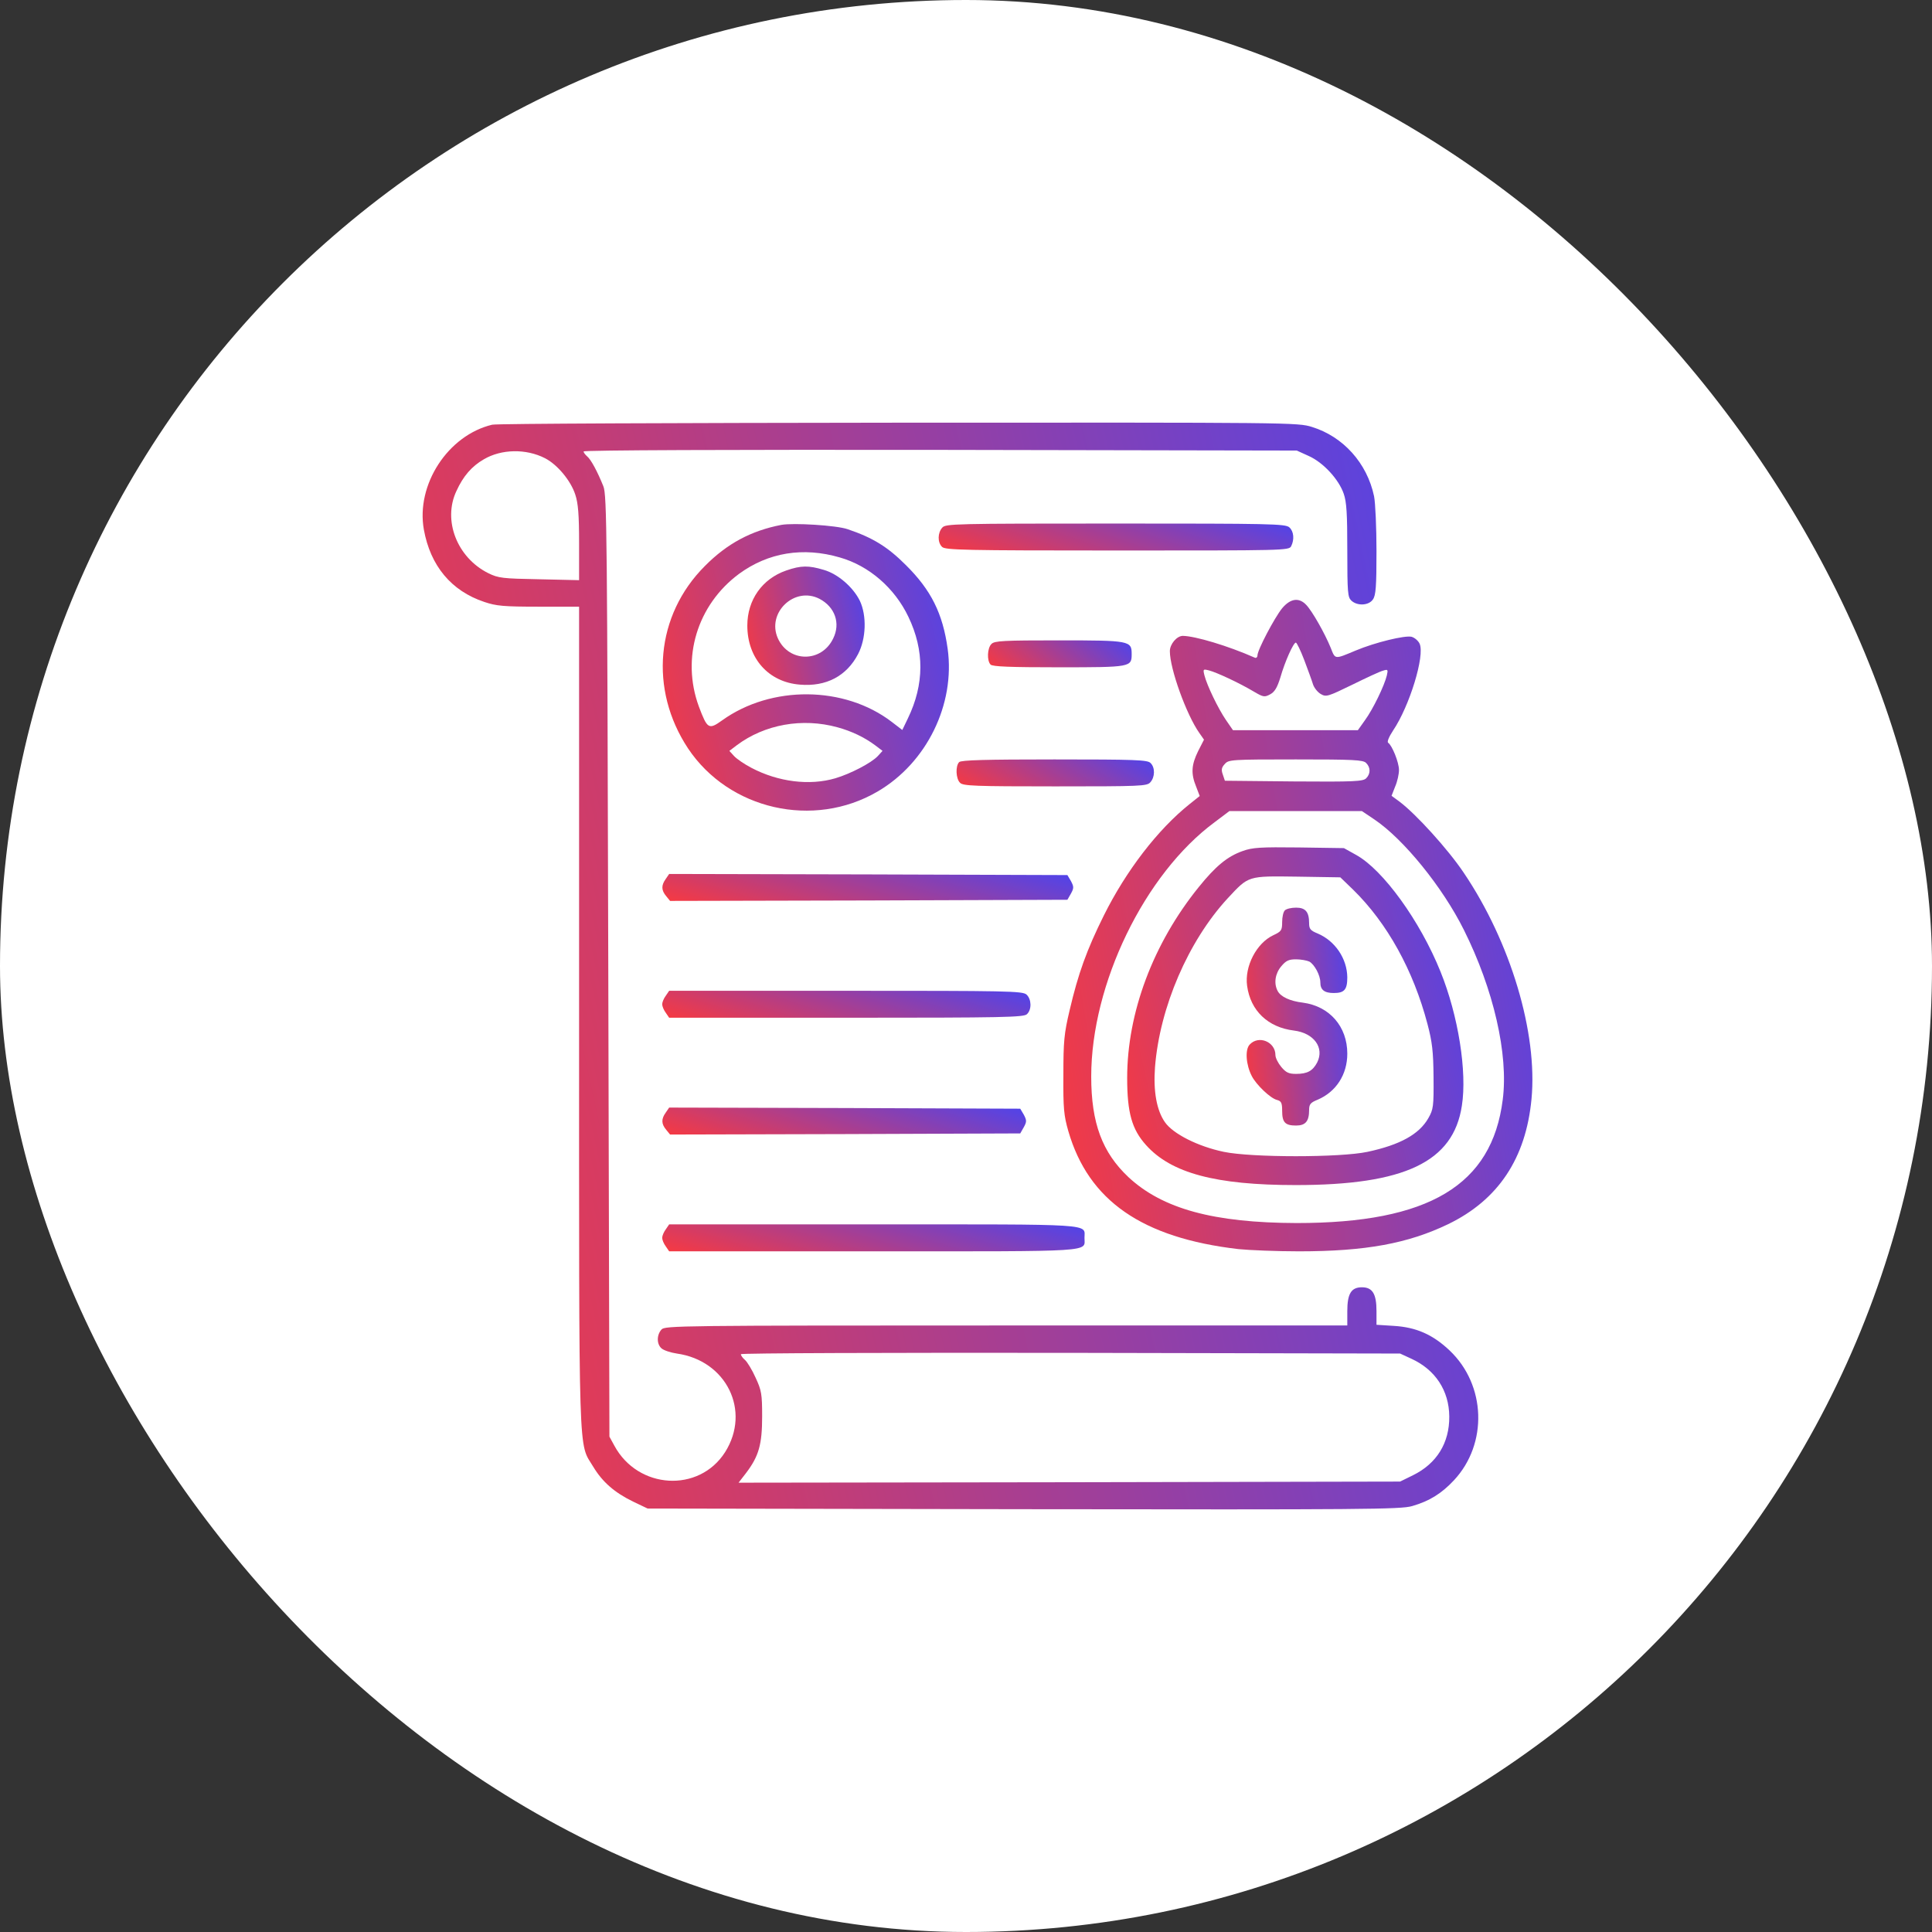 <svg width="64" height="64" viewBox="0 0 64 64" fill="none" xmlns="http://www.w3.org/2000/svg">
<rect x="0" y="0" width="64" height="64" fill="#333333" stroke="none"/>
<rect width="64" height="64" rx="32" fill="white"/>
<path d="M16.303 14.069C14.838 14.419 13.774 16.056 14.041 17.544C14.257 18.742 14.949 19.576 16.043 19.94C16.437 20.074 16.683 20.097 17.844 20.097H19.183V33.699C19.183 48.714 19.153 47.755 19.652 48.588C19.957 49.094 20.359 49.444 20.969 49.741L21.453 49.972L33.909 49.994C45.189 50.009 46.41 50.002 46.782 49.89C47.347 49.726 47.749 49.481 48.166 49.034C49.289 47.829 49.23 45.879 48.017 44.733C47.459 44.205 46.908 43.967 46.179 43.922L45.598 43.885V43.431C45.598 42.858 45.465 42.643 45.115 42.643C44.758 42.643 44.631 42.858 44.631 43.439V43.908H33.336C22.479 43.908 22.026 43.915 21.914 44.041C21.75 44.22 21.75 44.525 21.914 44.667C21.988 44.733 22.219 44.808 22.42 44.838C24.064 45.068 24.883 46.735 24.02 48.104C23.157 49.459 21.133 49.34 20.351 47.889L20.188 47.591L20.15 32.002C20.113 17.738 20.106 16.391 19.987 16.108C19.793 15.625 19.578 15.223 19.451 15.119C19.384 15.059 19.332 14.992 19.332 14.955C19.332 14.91 24.191 14.895 31.148 14.903L42.957 14.925L43.351 15.104C43.835 15.319 44.348 15.878 44.512 16.354C44.609 16.629 44.631 17.023 44.631 18.236C44.631 19.635 44.646 19.784 44.765 19.896C44.966 20.082 45.345 20.059 45.479 19.858C45.576 19.725 45.598 19.434 45.598 18.259C45.598 17.477 45.561 16.651 45.517 16.436C45.286 15.342 44.497 14.464 43.463 14.144C42.987 13.995 42.816 13.995 29.757 14.002C22.487 14.01 16.437 14.032 16.303 14.069ZM18.052 15.178C18.461 15.386 18.908 15.922 19.057 16.384C19.153 16.674 19.183 17.053 19.183 17.991V19.219L17.866 19.189C16.646 19.166 16.512 19.152 16.177 18.988C15.143 18.474 14.659 17.239 15.12 16.265C15.344 15.773 15.626 15.446 16.028 15.215C16.608 14.873 17.427 14.858 18.052 15.178ZM46.752 45.009C47.548 45.373 48.002 46.066 48.009 46.921C48.017 47.799 47.593 48.484 46.804 48.871L46.38 49.079L35.419 49.101L24.466 49.116L24.719 48.789C25.136 48.238 25.247 47.851 25.247 46.921C25.247 46.177 25.225 46.058 25.032 45.641C24.92 45.388 24.756 45.12 24.682 45.053C24.6 44.986 24.541 44.897 24.541 44.86C24.541 44.823 29.385 44.808 35.464 44.815L46.38 44.838L46.752 45.009Z" fill="url(#paint0_linear_618_849)"/>
<path d="M25.88 17.388C24.883 17.581 24.086 18.006 23.35 18.75C21.72 20.379 21.497 22.835 22.792 24.792C24.146 26.823 26.951 27.463 29.072 26.22C30.701 25.268 31.646 23.333 31.393 21.495C31.23 20.32 30.843 19.546 30.009 18.72C29.407 18.117 28.916 17.812 28.075 17.529C27.71 17.403 26.282 17.314 25.88 17.388ZM27.822 18.467C28.789 18.742 29.637 19.479 30.091 20.431C30.627 21.547 30.62 22.671 30.076 23.795L29.89 24.182L29.541 23.914C27.978 22.716 25.552 22.693 23.923 23.862C23.476 24.182 23.432 24.152 23.149 23.4C22.561 21.793 23.097 20.037 24.481 19.01C25.448 18.303 26.602 18.11 27.822 18.467ZM27.74 24.092C28.209 24.219 28.64 24.427 28.99 24.688L29.235 24.874L29.079 25.045C28.863 25.275 28.172 25.633 27.673 25.781C26.817 26.034 25.776 25.9 24.898 25.439C24.667 25.32 24.406 25.142 24.317 25.045L24.161 24.874L24.406 24.688C25.329 23.996 26.579 23.772 27.74 24.092Z" fill="url(#paint1_linear_618_849)"/>
<path d="M26.044 18.899C25.247 19.174 24.756 19.874 24.756 20.722C24.756 21.808 25.456 22.597 26.497 22.679C27.368 22.753 28.045 22.396 28.425 21.667C28.693 21.153 28.715 20.394 28.484 19.903C28.261 19.45 27.755 19.01 27.286 18.877C26.788 18.728 26.535 18.728 26.044 18.899ZM27.145 19.836C27.658 20.104 27.852 20.647 27.599 21.153C27.212 21.957 26.133 21.95 25.768 21.146C25.389 20.298 26.319 19.412 27.145 19.836Z" fill="url(#paint2_linear_618_849)"/>
<path d="M31.215 17.477C31.059 17.648 31.052 17.968 31.208 18.117C31.312 18.221 31.937 18.236 37.004 18.236C42.548 18.236 42.697 18.236 42.771 18.095C42.883 17.872 42.86 17.604 42.712 17.47C42.585 17.351 42.079 17.343 36.952 17.343C31.602 17.343 31.327 17.351 31.215 17.477Z" fill="url(#paint3_linear_618_849)"/>
<path d="M42.473 20.149C42.22 20.461 41.655 21.533 41.655 21.711C41.655 21.771 41.61 21.808 41.566 21.786C40.673 21.391 39.594 21.071 39.184 21.064C38.983 21.064 38.753 21.339 38.753 21.57C38.753 22.158 39.303 23.676 39.728 24.279L39.884 24.502L39.69 24.881C39.467 25.335 39.445 25.625 39.623 26.057L39.742 26.369L39.415 26.63C38.351 27.478 37.302 28.847 36.565 30.328C36 31.466 35.717 32.248 35.434 33.461C35.248 34.242 35.226 34.495 35.226 35.611C35.218 36.72 35.241 36.95 35.39 37.471C36.059 39.778 37.838 41.006 41.022 41.378C41.394 41.415 42.295 41.452 43.031 41.452C45.241 41.452 46.64 41.192 47.972 40.552C49.632 39.748 50.547 38.372 50.733 36.407C50.941 34.22 50.041 31.206 48.486 28.907C47.972 28.14 46.901 26.957 46.35 26.548L46.097 26.362L46.216 26.057C46.291 25.886 46.343 25.64 46.343 25.506C46.343 25.253 46.112 24.688 45.985 24.606C45.941 24.576 46.008 24.412 46.149 24.197C46.692 23.393 47.206 21.719 47.027 21.324C46.983 21.228 46.864 21.123 46.759 21.094C46.536 21.042 45.554 21.28 44.914 21.548C44.2 21.845 44.237 21.853 44.081 21.458C43.887 20.982 43.47 20.245 43.27 20.037C43.031 19.784 42.749 19.821 42.473 20.149ZM43.203 21.86C43.322 22.18 43.456 22.537 43.493 22.664C43.53 22.783 43.649 22.932 43.753 22.991C43.932 23.095 43.991 23.073 44.788 22.686C45.256 22.455 45.718 22.24 45.814 22.217C45.978 22.165 45.985 22.18 45.941 22.374C45.859 22.716 45.48 23.497 45.219 23.854L44.981 24.189H42.912H40.844L40.613 23.854C40.353 23.475 39.981 22.701 39.899 22.374C39.847 22.165 39.854 22.158 40.055 22.21C40.308 22.277 41.045 22.619 41.521 22.902C41.848 23.095 41.886 23.103 42.079 22.999C42.228 22.917 42.31 22.775 42.414 22.441C42.563 21.92 42.845 21.287 42.927 21.287C42.957 21.287 43.084 21.548 43.203 21.86ZM45.256 25.276C45.405 25.424 45.405 25.633 45.256 25.782C45.152 25.886 44.862 25.901 42.86 25.886L40.576 25.863L40.509 25.663C40.449 25.499 40.464 25.424 40.576 25.305C40.702 25.164 40.792 25.157 42.927 25.157C44.84 25.157 45.16 25.171 45.256 25.276ZM45.524 27.143C46.491 27.791 47.786 29.383 48.493 30.804C49.475 32.769 49.974 34.926 49.78 36.429C49.423 39.264 47.332 40.515 42.957 40.515C40.204 40.507 38.515 40.046 37.384 38.997C36.513 38.178 36.148 37.203 36.148 35.663C36.148 32.597 37.912 28.951 40.241 27.233L40.725 26.868H42.92H45.115L45.524 27.143Z" fill="url(#paint4_linear_618_849)"/>
<path d="M41.163 28.192C40.657 28.371 40.271 28.691 39.712 29.383C38.195 31.258 37.339 33.55 37.339 35.708C37.339 36.861 37.495 37.411 37.964 37.932C38.797 38.862 40.271 39.257 42.92 39.257C46.536 39.257 48.143 38.49 48.426 36.63C48.604 35.507 48.307 33.639 47.719 32.188C47.042 30.506 45.814 28.81 44.921 28.319L44.519 28.095L43.031 28.073C41.751 28.058 41.491 28.073 41.163 28.192ZM44.824 29.472C45.956 30.581 46.819 32.143 47.287 33.922C47.444 34.517 47.481 34.83 47.488 35.685C47.496 36.66 47.481 36.749 47.317 37.039C47.012 37.575 46.38 37.925 45.301 38.156C44.4 38.349 41.461 38.349 40.538 38.156C39.683 37.977 38.857 37.56 38.589 37.173C38.314 36.779 38.202 36.147 38.261 35.35C38.418 33.364 39.363 31.176 40.665 29.762C41.372 29.003 41.32 29.018 42.972 29.04L44.4 29.063L44.824 29.472Z" fill="url(#paint5_linear_618_849)"/>
<path d="M42.562 30.157C42.51 30.209 42.473 30.38 42.473 30.544C42.473 30.826 42.443 30.856 42.175 30.983C41.625 31.243 41.223 32.01 41.312 32.657C41.424 33.483 42.004 34.033 42.86 34.138C43.522 34.219 43.879 34.703 43.634 35.194C43.485 35.477 43.306 35.574 42.934 35.574C42.689 35.574 42.6 35.529 42.443 35.343C42.339 35.217 42.25 35.045 42.25 34.949C42.25 34.51 41.692 34.279 41.394 34.606C41.238 34.778 41.275 35.276 41.468 35.648C41.617 35.938 42.086 36.385 42.302 36.437C42.443 36.474 42.473 36.534 42.473 36.794C42.473 37.181 42.57 37.285 42.934 37.285C43.247 37.285 43.366 37.144 43.366 36.772C43.366 36.578 43.411 36.526 43.649 36.429C44.259 36.169 44.631 35.596 44.631 34.904C44.631 34.004 44.043 33.334 43.165 33.215C42.733 33.163 42.428 33.022 42.324 32.828C42.19 32.575 42.242 32.248 42.443 32.01C42.6 31.823 42.689 31.779 42.934 31.779C43.091 31.779 43.292 31.816 43.373 31.853C43.545 31.95 43.738 32.307 43.738 32.545C43.738 32.791 43.872 32.895 44.184 32.895C44.534 32.895 44.631 32.783 44.631 32.374C44.623 31.756 44.229 31.169 43.649 30.923C43.411 30.826 43.366 30.774 43.366 30.581C43.366 30.209 43.247 30.067 42.934 30.067C42.778 30.067 42.614 30.105 42.562 30.157Z" fill="url(#paint6_linear_618_849)"/>
<path d="M32.844 21.332C32.703 21.465 32.688 21.89 32.815 22.016C32.882 22.083 33.484 22.105 35.077 22.105C37.465 22.105 37.488 22.098 37.488 21.666C37.488 21.227 37.428 21.213 35.084 21.213C33.254 21.213 32.941 21.227 32.844 21.332Z" fill="url(#paint7_linear_618_849)"/>
<path d="M31.773 25.246C31.647 25.373 31.662 25.797 31.803 25.931C31.9 26.035 32.294 26.05 34.951 26.05C37.793 26.05 37.994 26.042 38.105 25.916C38.262 25.745 38.269 25.425 38.113 25.276C38.016 25.172 37.622 25.157 34.928 25.157C32.644 25.157 31.84 25.179 31.773 25.246Z" fill="url(#paint8_linear_618_849)"/>
<path d="M22.055 29.114C21.899 29.33 21.906 29.494 22.07 29.688L22.197 29.844L28.782 29.829L35.359 29.806L35.478 29.598C35.575 29.42 35.575 29.375 35.478 29.189L35.359 28.988L28.767 28.966L22.167 28.951L22.055 29.114Z" fill="url(#paint9_linear_618_849)"/>
<path d="M22.055 32.985C21.988 33.074 21.936 33.2 21.936 33.267C21.936 33.334 21.988 33.461 22.055 33.55L22.167 33.714H28.038C33.276 33.714 33.916 33.699 34.02 33.595C34.184 33.439 34.169 33.096 34.005 32.947C33.879 32.828 33.358 32.821 28.015 32.821H22.167L22.055 32.985Z" fill="url(#paint10_linear_618_849)"/>
<path d="M22.055 36.854C21.899 37.07 21.906 37.233 22.07 37.427L22.197 37.583L28 37.568L33.797 37.546L33.916 37.337C34.013 37.159 34.013 37.114 33.916 36.928L33.797 36.727L27.985 36.705L22.167 36.69L22.055 36.854Z" fill="url(#paint11_linear_618_849)"/>
<path d="M22.055 40.723C21.988 40.812 21.936 40.938 21.936 41.005C21.936 41.072 21.988 41.199 22.055 41.288L22.167 41.452H28.93C36.371 41.452 35.925 41.481 35.925 41.005C35.925 40.529 36.371 40.559 28.93 40.559H22.167L22.055 40.723Z" fill="url(#paint12_linear_618_849)"/>
<defs>
<linearGradient id="paint0_linear_618_849" x1="16.705" y1="71.356" x2="60.814" y2="61.874" gradientUnits="userSpaceOnUse">
<stop stop-color="#FF3939"/>
<stop offset="1" stop-color="#4844F2"/>
</linearGradient>
<linearGradient id="paint1_linear_618_849" x1="22.688" y1="32.486" x2="34.615" y2="29.851" gradientUnits="userSpaceOnUse">
<stop stop-color="#FF3939"/>
<stop offset="1" stop-color="#4844F2"/>
</linearGradient>
<linearGradient id="paint2_linear_618_849" x1="25.057" y1="25.015" x2="29.95" y2="23.941" gradientUnits="userSpaceOnUse">
<stop stop-color="#FF3939"/>
<stop offset="1" stop-color="#4844F2"/>
</linearGradient>
<linearGradient id="paint3_linear_618_849" x1="32.003" y1="18.766" x2="33.639" y2="14.003" gradientUnits="userSpaceOnUse">
<stop stop-color="#FF3939"/>
<stop offset="1" stop-color="#4844F2"/>
</linearGradient>
<linearGradient id="paint4_linear_618_849" x1="36.426" y1="54.254" x2="56.423" y2="51.068" gradientUnits="userSpaceOnUse">
<stop stop-color="#FF3939"/>
<stop offset="1" stop-color="#4844F2"/>
</linearGradient>
<linearGradient id="paint5_linear_618_849" x1="38.2" y1="45.894" x2="52.219" y2="42.806" gradientUnits="userSpaceOnUse">
<stop stop-color="#FF3939"/>
<stop offset="1" stop-color="#4844F2"/>
</linearGradient>
<linearGradient id="paint6_linear_618_849" x1="41.555" y1="41.567" x2="45.909" y2="41.122" gradientUnits="userSpaceOnUse">
<stop stop-color="#FF3939"/>
<stop offset="1" stop-color="#4844F2"/>
</linearGradient>
<linearGradient id="paint7_linear_618_849" x1="33.097" y1="22.635" x2="35.723" y2="19.537" gradientUnits="userSpaceOnUse">
<stop stop-color="#FF3939"/>
<stop offset="1" stop-color="#4844F2"/>
</linearGradient>
<linearGradient id="paint8_linear_618_849" x1="32.193" y1="26.579" x2="34.572" y2="22.723" gradientUnits="userSpaceOnUse">
<stop stop-color="#FF3939"/>
<stop offset="1" stop-color="#4844F2"/>
</linearGradient>
<linearGradient id="paint9_linear_618_849" x1="22.995" y1="30.373" x2="24.446" y2="25.479" gradientUnits="userSpaceOnUse">
<stop stop-color="#FF3939"/>
<stop offset="1" stop-color="#4844F2"/>
</linearGradient>
<linearGradient id="paint10_linear_618_849" x1="22.88" y1="34.244" x2="24.467" y2="29.444" gradientUnits="userSpaceOnUse">
<stop stop-color="#FF3939"/>
<stop offset="1" stop-color="#4844F2"/>
</linearGradient>
<linearGradient id="paint11_linear_618_849" x1="22.874" y1="38.113" x2="24.478" y2="33.325" gradientUnits="userSpaceOnUse">
<stop stop-color="#FF3939"/>
<stop offset="1" stop-color="#4844F2"/>
</linearGradient>
<linearGradient id="paint12_linear_618_849" x1="23.018" y1="41.982" x2="24.438" y2="37.063" gradientUnits="userSpaceOnUse">
<stop stop-color="#FF3939"/>
<stop offset="1" stop-color="#4844F2"/>
</linearGradient>
</defs>
</svg>
